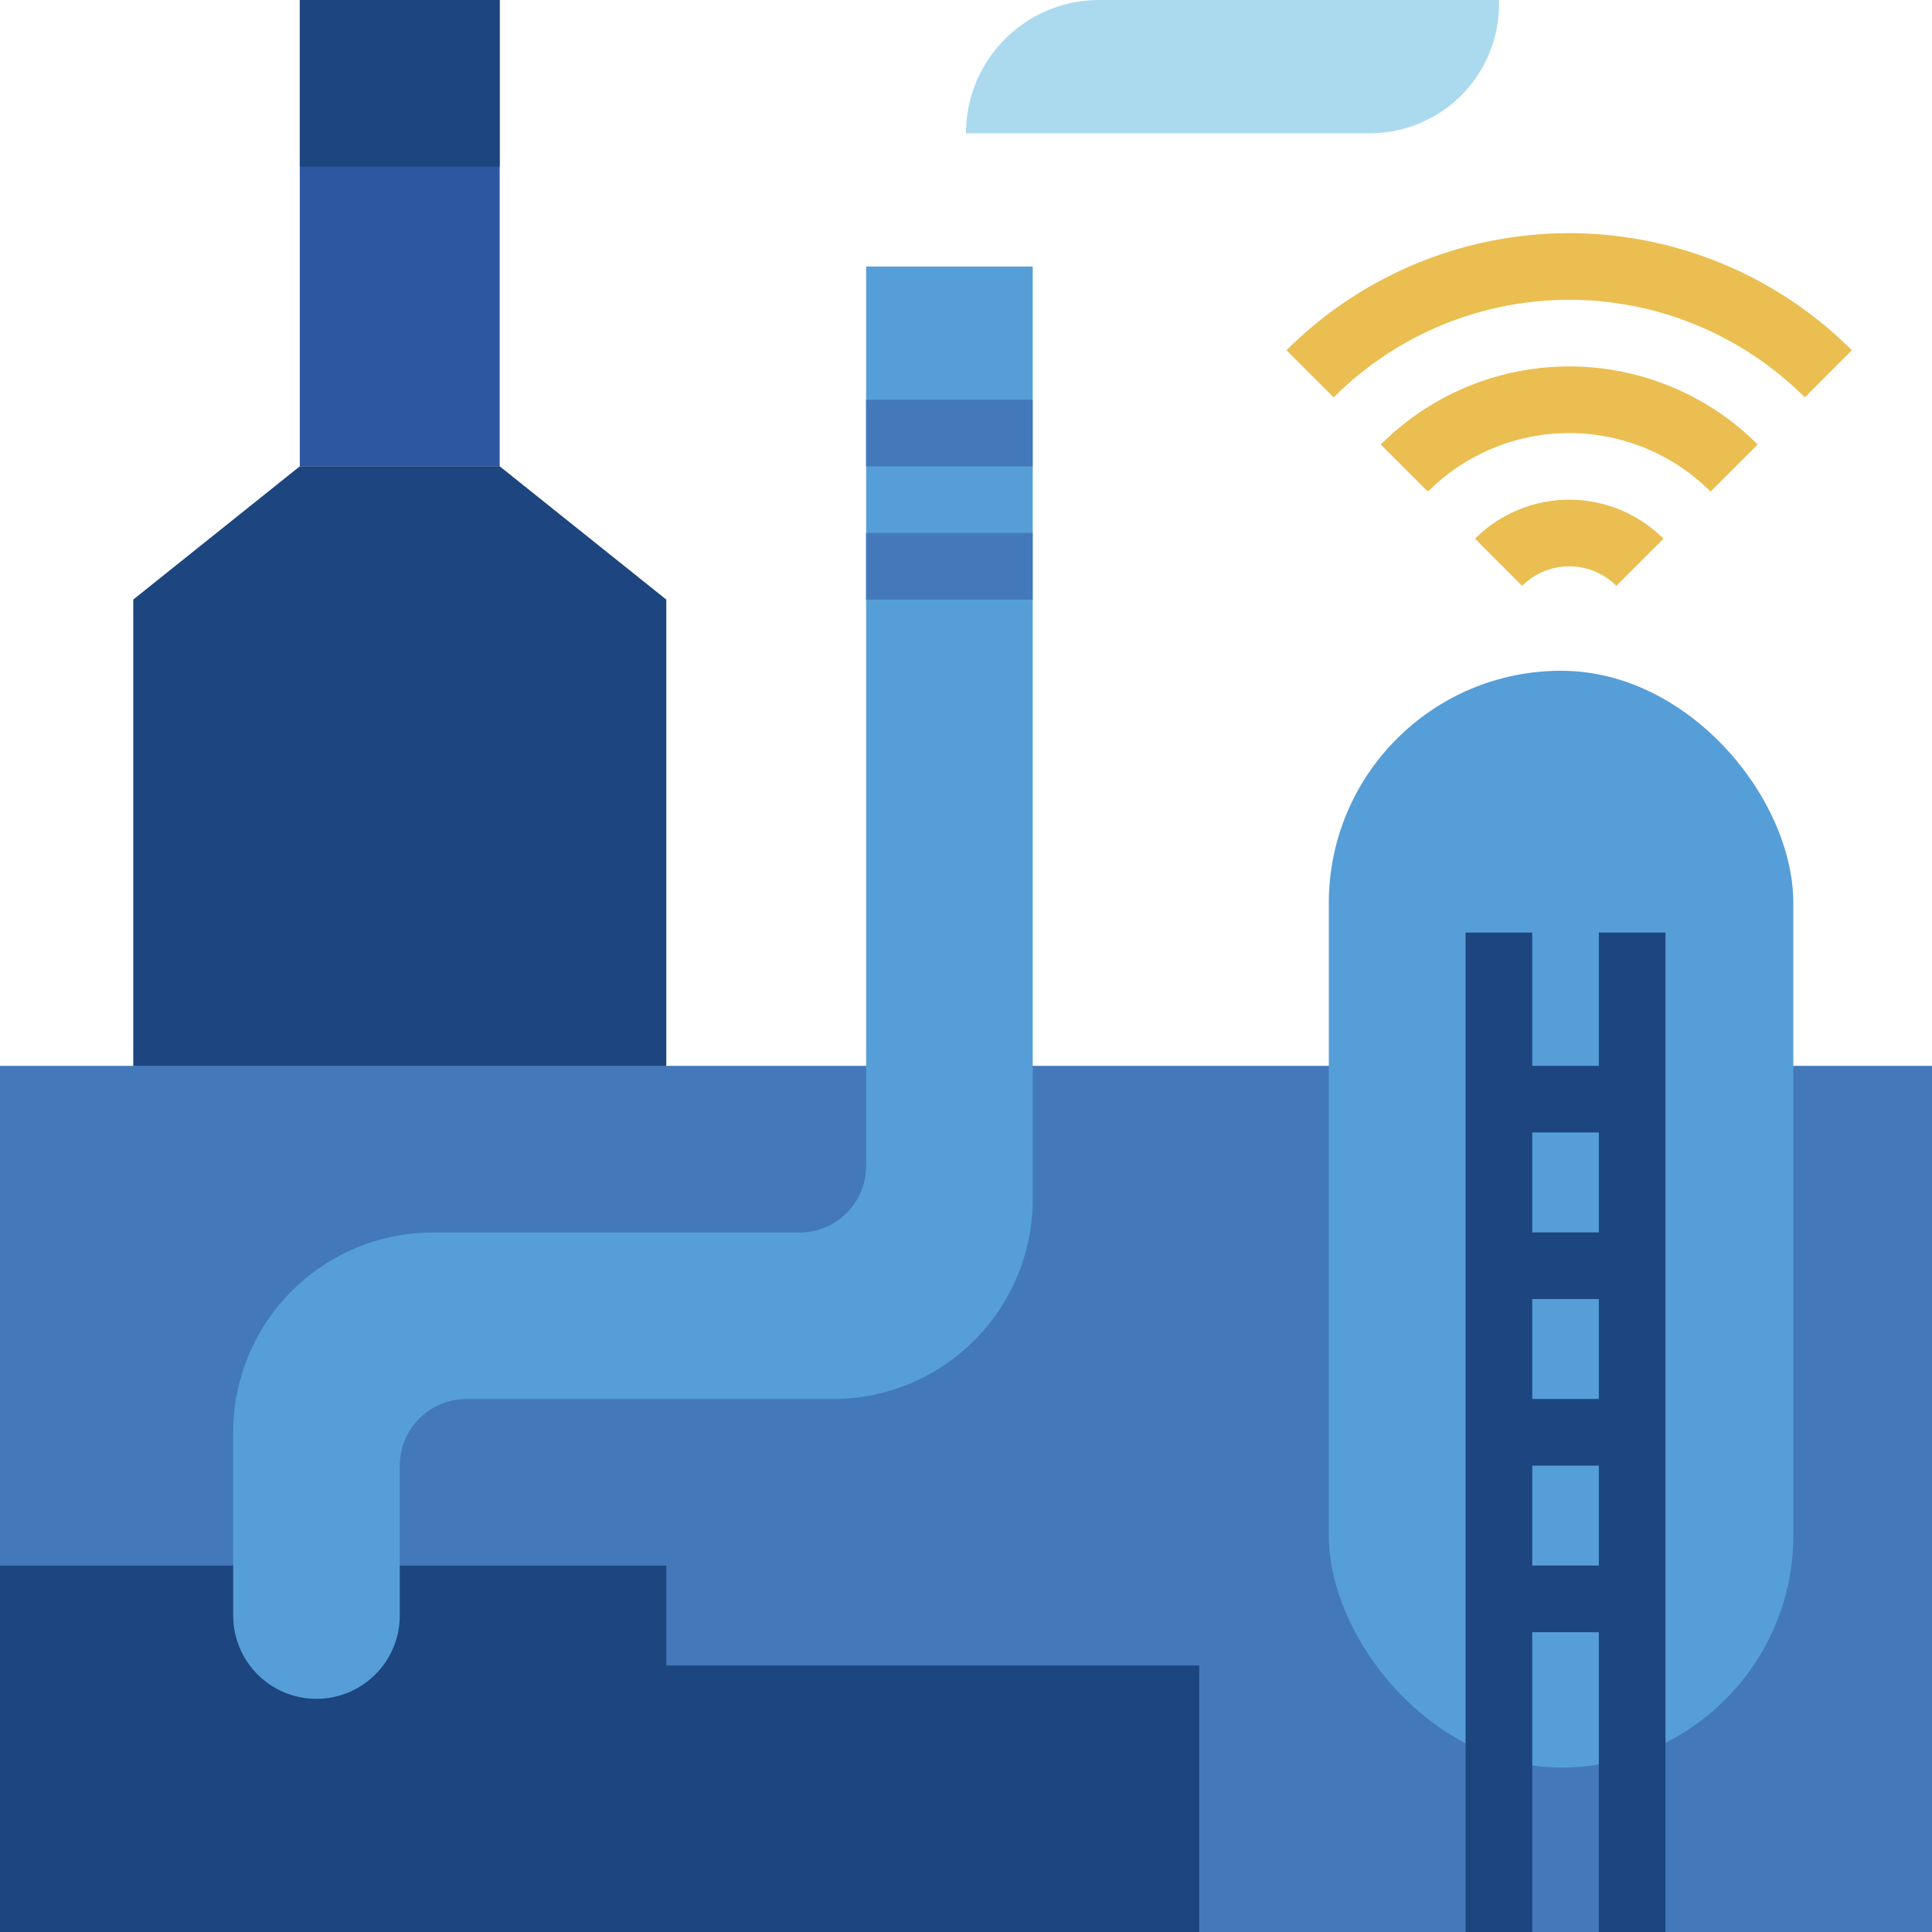 <svg xmlns="http://www.w3.org/2000/svg" width="150" height="150" viewBox="0 0 150 150">
  <g id="FLAT" transform="translate(-24 -24)">
    <path id="Path_210380" data-name="Path 210380" d="M24,280H174v67.248H24Z" transform="translate(0 -173.248)" fill="#4379ba"/>
    <rect id="Rectangle_44595" data-name="Rectangle 44595" width="36.065" height="85.153" rx="18.032" transform="translate(127.169 76.078)" fill="#569ed8"/>
    <path id="Path_210381" data-name="Path 210381" d="M96,24h15.519V60.211H96Z" transform="translate(-48.724 0)" fill="#2d57a0"/>
    <path id="Path_210382" data-name="Path 210382" d="M24,400H75.73v28.451H24Z" transform="translate(0 -254.451)" fill="#1d457f"/>
    <path id="Path_210383" data-name="Path 210383" d="M184,424h41.384v20.692H184Z" transform="translate(-108.278 -270.692)" fill="#1d457f"/>
    <g id="Group_142926" data-name="Group 142926" transform="translate(123.889 42.105)">
      <path id="Path_210384" data-name="Path 210384" d="M381.237,121.718a15.519,15.519,0,0,0-21.947,0l-3.658-3.658a20.692,20.692,0,0,1,29.263,0Z" transform="translate(-348.316 -101.654)" fill="#eabe50"/>
      <path id="Path_210385" data-name="Path 210385" d="M389.233,150.688a5.173,5.173,0,0,0-7.315,0l-3.658-3.658a10.346,10.346,0,0,1,14.631,0Z" transform="translate(-363.628 -123.308)" fill="#eabe50"/>
      <path id="Path_210386" data-name="Path 210386" d="M373.241,92.748a25.864,25.864,0,0,0-36.578,0L333,89.091a31.038,31.038,0,0,1,43.894,0Z" transform="translate(-333.005 -80)" fill="#eabe50"/>
    </g>
    <path id="Path_210387" data-name="Path 210387" d="M84.451,136H68.932L56,146.346v36.211H97.384V146.346Z" transform="translate(-21.654 -75.795)" fill="#1d457f"/>
    <path id="Path_210388" data-name="Path 210388" d="M96,24h15.519V36.932H96Z" transform="translate(-48.724 0)" fill="#1d457f"/>
    <path id="Path_210389" data-name="Path 210389" d="M256,34.346A10.346,10.346,0,0,1,266.346,24h31.038v.323a10.023,10.023,0,0,1-10.023,10.023Z" transform="translate(-157.003 0)" fill="#abdaef"/>
    <path id="Path_210390" data-name="Path 210390" d="M386.346,248v10.346h-5.173V248H376v77.594h5.173V302.316h5.173v23.278h5.173V248Zm0,15.519v7.759h-5.173v-7.759Zm0,12.932v7.759h-5.173v-7.759Zm-5.173,20.692v-7.759h5.173v7.759Z" transform="translate(-238.211 -151.594)" fill="#1d457f"/>
    <path id="Path_210391" data-name="Path 210391" d="M142.075,160.411a15.518,15.518,0,0,1-15.519,15.517H98.105a5.173,5.173,0,0,0-5.173,5.172v11.638a6.466,6.466,0,0,1-12.932,0V178.514A15.518,15.518,0,0,1,95.519,163H123.97a5.173,5.173,0,0,0,5.173-5.172V88h12.932Z" transform="translate(-37.895 -43.308)" fill="#569ed8"/>
    <path id="Path_210392" data-name="Path 210392" d="M232,120h12.932v5.173H232Z" transform="translate(-140.759 -64.966)" fill="#4379ba"/>
    <path id="Path_210393" data-name="Path 210393" d="M232,152h12.932v5.173H232Z" transform="translate(-140.759 -86.621)" fill="#4379ba"/>
  </g>
</svg>
